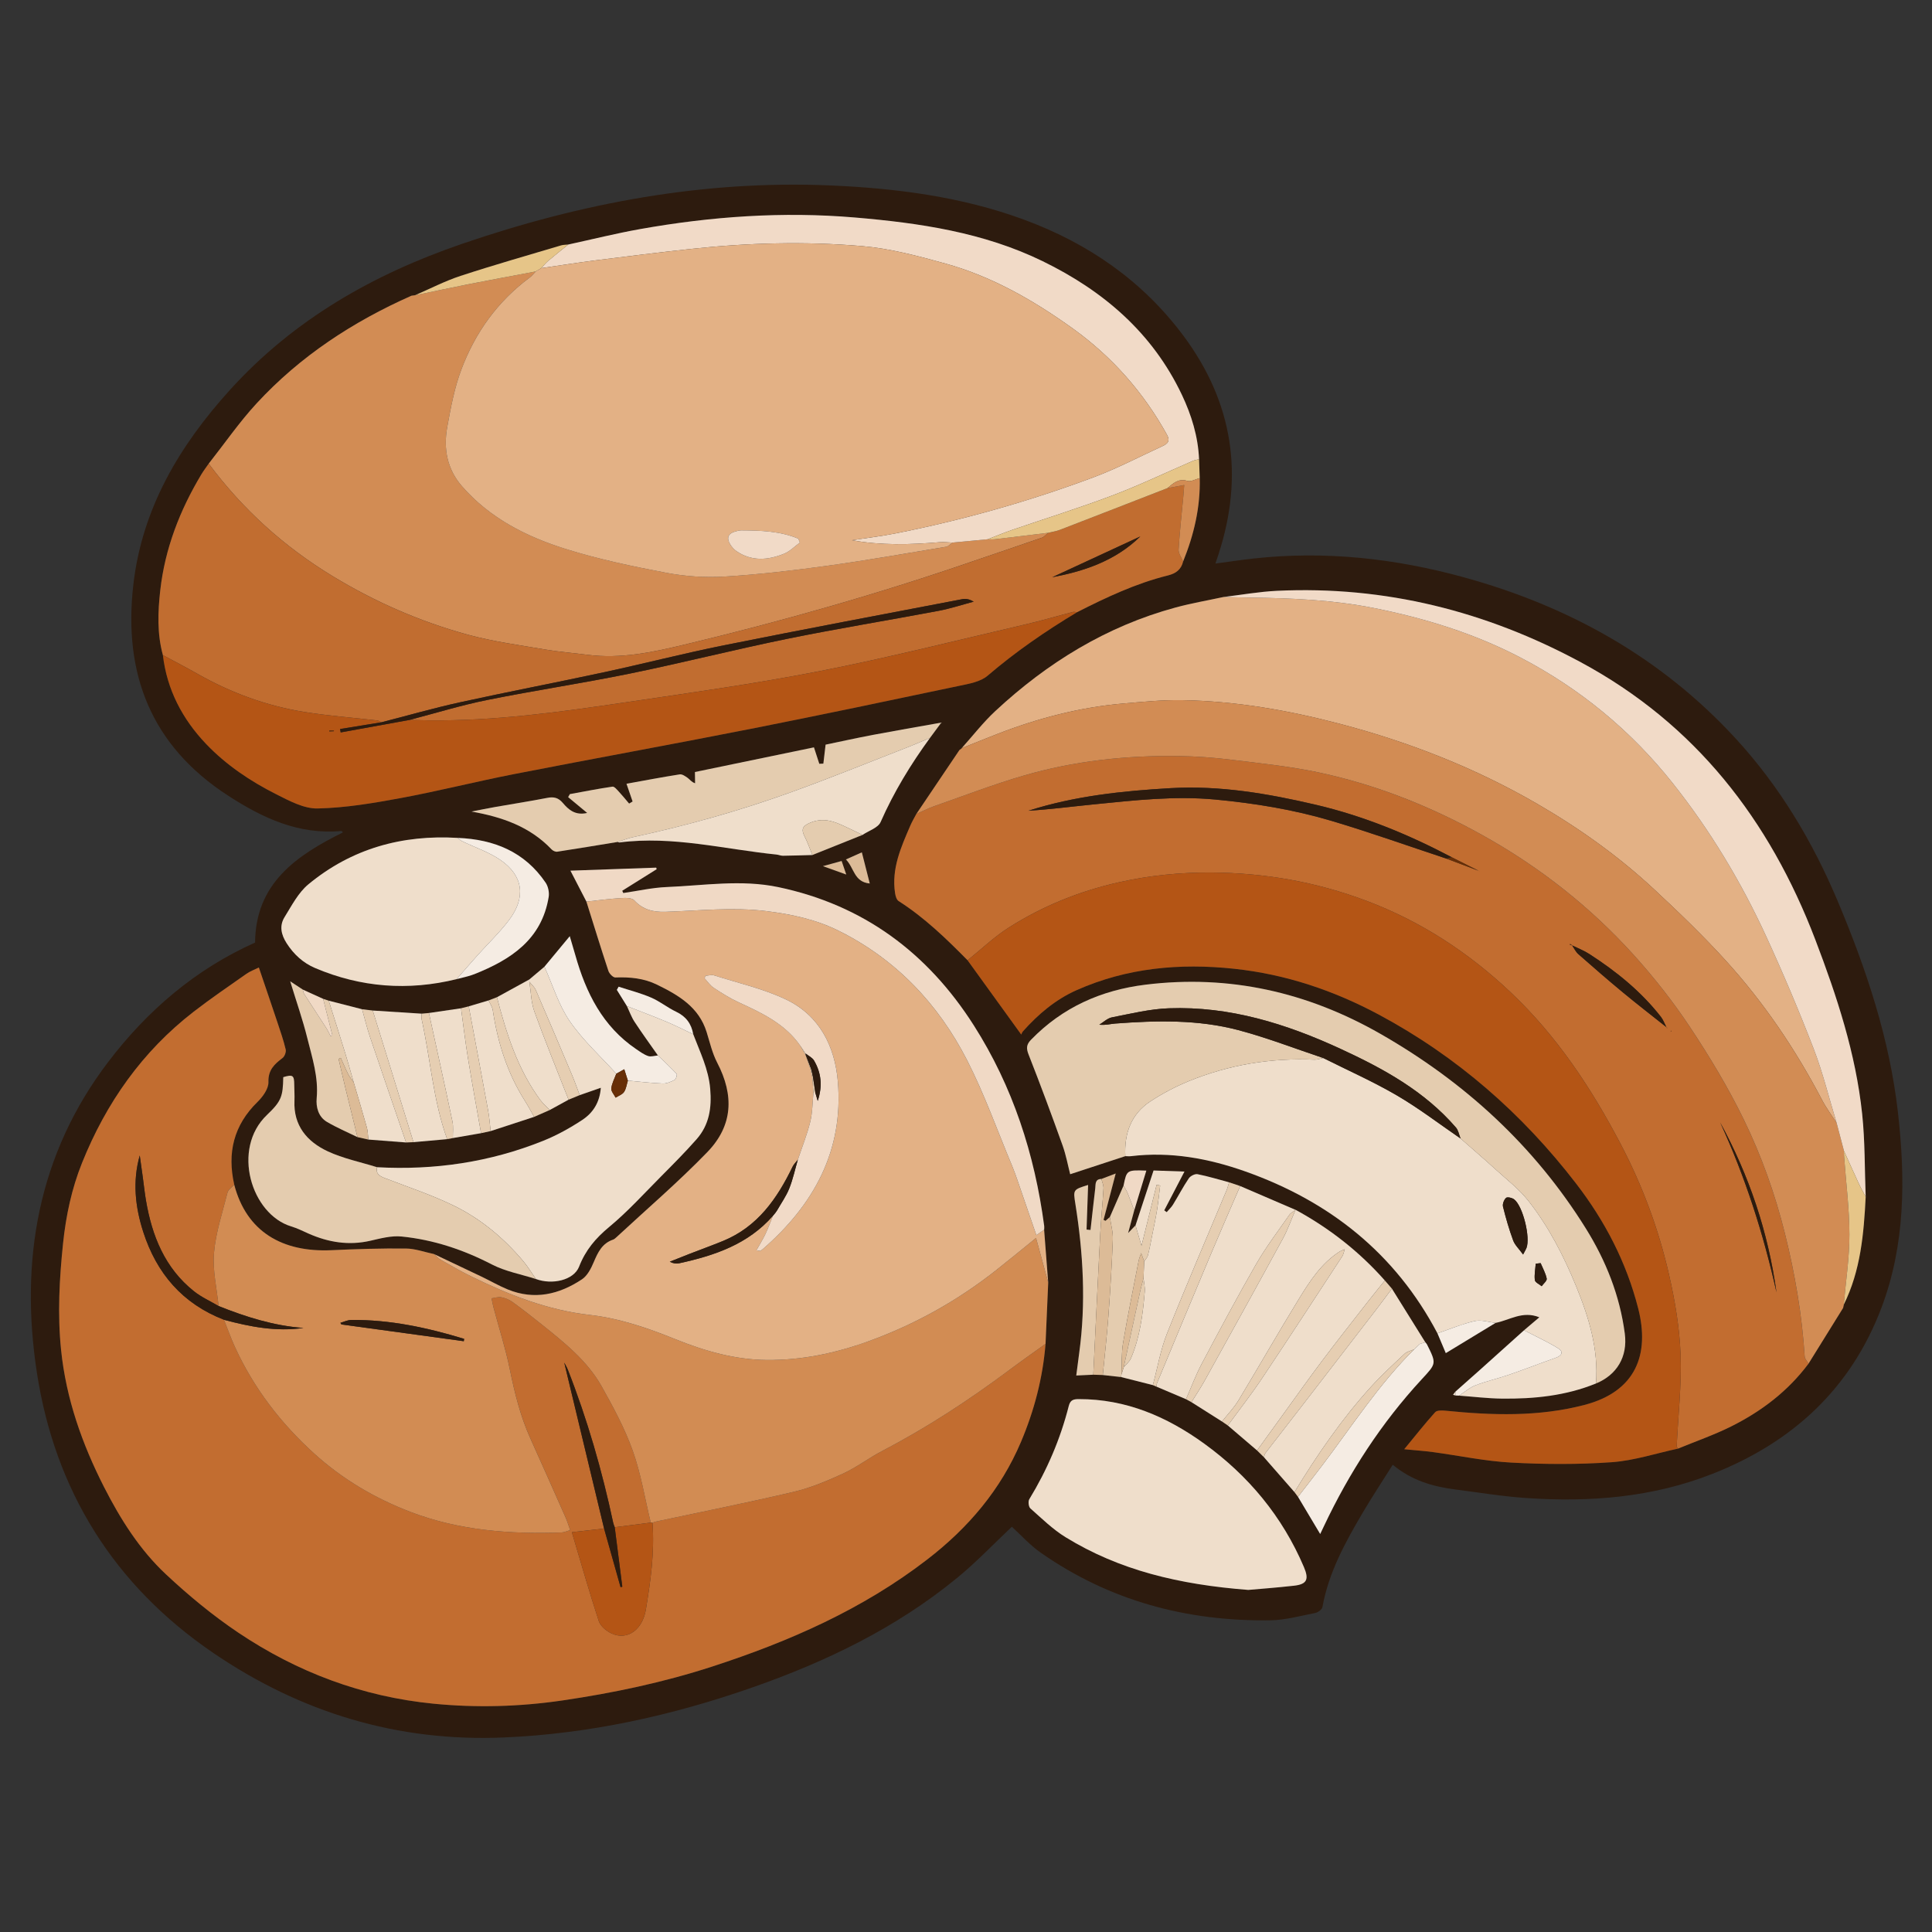 <svg id="Layer_1" enable-background="new 0 0 512 512" height="512" viewBox="0 0 512 512" width="512" xmlns="http://www.w3.org/2000/svg"><rect x="0" y="0" width="512" height="512" fill="#333333" stroke="none"/><g><path d="m67.596 249.792c.142-15.742 10.966-23.066 23.282-29.196-.208-.2-.317-.388-.408-.379-11.293 1.042-20.792-3.388-29.982-9.339-20.496-13.273-27.852-32.364-25.152-55.915 2.32-20.238 12.204-36.83 25.608-51.632 16.89-18.651 37.992-30.65 61.511-38.711 31.624-10.839 64.06-16.92 97.621-15.475 17.435.75 34.7 2.967 51.202 9.03 17.021 6.254 31.488 16.205 42.39 30.869 13.109 17.633 16.056 36.983 9.247 57.846-.228.7-.463 1.397-.816 2.46 3.544-.472 6.839-.976 10.149-1.341 18.866-2.08 37.392-.042 55.608 4.958 27.96 7.674 52.457 21.322 72.198 42.837 11.603 12.647 20.298 27.191 26.944 42.972 7.577 17.992 13.739 36.426 15.964 55.92 2 17.516 1.989 35.046-4.327 51.792-8.088 21.445-23.526 35.714-44.771 44.079-15.963 6.285-32.502 7.572-49.355 6.429-6.325-.429-12.609-1.471-18.906-2.282-5.886-.758-11.469-2.361-16.507-6.542-2.72 4.325-5.427 8.415-7.916 12.633-4.655 7.889-9.064 15.896-10.721 25.092-.114.631-1.175 1.412-1.907 1.556-3.954.776-7.935 1.888-11.92 1.945-22.102.315-42.597-5.165-60.849-17.94-2.865-2.005-5.252-4.692-7.627-6.852-4.783 4.501-9.378 9.35-14.504 13.553-16.139 13.232-34.624 22.157-54.226 29.021-21.381 7.487-43.311 12.311-65.942 13.27-28.113 1.192-53.76-6.585-77.002-22.434-26.356-17.973-41.913-43.088-46.703-74.23-4.556-29.617.235-57.834 18.885-82.344 10.36-13.616 23.125-24.578 38.933-31.647zm421.049 95.919-.026.035c4.471-9.015 5.311-18.767 5.809-28.589-.284-7.321-.164-14.685-.933-21.955-1.696-16.014-6.702-31.207-12.416-46.176-12.124-31.757-31.778-57.15-62.127-73.513-25.149-13.56-51.911-20.298-80.546-18.94-4.73.224-9.43 1.073-14.144 1.634-4.256.921-8.562 1.656-12.758 2.796-18.291 4.971-33.953 14.62-47.729 27.431-3.23 3.003-5.959 6.544-8.919 9.838l.071-.005c-.222.165-.443.331-.665.496-3.808 5.648-7.616 11.296-11.424 16.944-.528 1.012-1.122 1.995-1.572 3.041-2.469 5.733-5.064 11.453-4.058 17.961.114.736.392 1.729.931 2.074 6.841 4.371 12.623 9.956 18.276 15.698 4.655 6.442 9.31 12.885 14.222 19.682.075-.143.203-.564.468-.862 4.039-4.542 8.652-8.435 14.21-10.903 13.347-5.925 27.348-7.203 41.776-5.662 13.637 1.456 26.353 5.739 38.339 12.159 20.706 11.092 38.028 26.254 52.319 44.844 7.598 9.883 13.257 20.771 16.377 32.955 3.149 12.296-.633 22.093-14.261 25.634-12.226 3.178-24.442 2.756-36.773 1.522-.92-.092-2.276-.144-2.756.391-2.769 3.078-5.335 6.339-8.204 9.821 2.932.287 5.295.445 7.637.761 6.918.933 13.802 2.409 20.746 2.78 8.858.474 17.796.526 26.637-.104 5.903-.421 11.699-2.347 17.543-3.6 4.708-1.942 9.55-3.617 14.095-5.886 8.023-4.006 15.061-9.36 20.486-16.632 3.055-4.92 6.109-9.84 9.164-14.759.068-.303.137-.607.205-.911zm-378.661-267.47c-.309.041-.619.081-.928.122-15.51 6.877-29.497 16.021-41.039 28.526-4.603 4.987-8.491 10.633-12.705 15.979-.652.946-1.357 1.861-1.947 2.844-5.706 9.503-9.649 19.666-10.894 30.719-.645 5.722-.857 11.506.696 17.176 1.073 9.184 5.196 16.991 11.451 23.55 5.306 5.563 11.72 9.871 18.579 13.326 3.458 1.742 7.335 3.847 10.98 3.769 7.33-.157 14.687-1.396 21.93-2.739 10.094-1.871 20.065-4.403 30.142-6.373 20.875-4.08 41.808-7.867 62.676-11.982 18.456-3.64 36.864-7.523 55.271-11.404 2.604-.549 5.63-1.057 7.523-2.679 7.406-6.345 15.372-11.826 23.703-16.828 7.747-3.939 15.597-7.645 24.078-9.744 2.132-.528 3.524-1.561 4.042-3.704 2.873-7.084 4.594-14.398 4.398-22.093-.059-1.67-.118-3.34-.176-5.01-.26-6.025-2.005-11.695-4.555-17.07-7.804-16.448-20.83-27.572-36.899-35.406-15.695-7.651-32.648-10.13-49.794-11.582-19.091-1.618-38.054-.28-56.878 3.074-6.388 1.138-12.697 2.717-19.042 4.094-.645.073-1.318.051-1.93.234-8.878 2.653-17.797 5.186-26.599 8.072-4.154 1.361-8.083 3.41-12.113 5.148zm275.711 290.564c-.21.274-.421.547-.631.821.209.062.418.124.627.186l.983.049c3.776.276 7.549.743 11.327.788 8.531.103 16.945-.744 24.951-4.012 5.516-2.254 8.441-7.069 7.637-13.216-1.314-10.047-4.988-19.289-10.318-27.85-13.683-21.978-32.242-38.923-54.593-51.672-19.222-10.964-39.927-15.678-62.099-12.949-11.771 1.449-22.016 6.012-30.355 14.606-1.211 1.248-1.294 2.242-.64 3.903 3.134 7.965 6.109 15.994 8.997 24.052.937 2.614 1.435 5.385 2.027 7.672 4.95-1.623 9.78-3.206 14.609-4.789.493.005.992.066 1.477.007 10.461-1.265 20.54.578 30.335 4.046 22.324 7.906 39.747 21.71 50.91 42.902.784 1.861 1.569 3.721 2.211 5.244 4.462-2.708 8.838-5.364 13.214-8.02 3.661-.692 7.105-3.284 11.577-1.475-1.612 1.367-2.833 2.402-4.054 3.438-3.975 3.572-7.946 7.148-11.927 10.714-2.079 1.862-4.176 3.705-6.264 5.556zm-95.962-4.493c.84.028 1.681.056 2.521.084 1.613.178 3.226.357 4.839.535 2.808.712 5.616 1.424 8.424 2.136.328.141.656.283.984.424 2.6 1.103 5.2 2.205 7.8 3.308.482.264.964.528 1.447.793 2.697 1.706 5.395 3.413 8.093 5.119.516.353 1.032.706 1.548 1.058 2.581 2.205 5.162 4.41 7.743 6.615.607.597 1.214 1.193 1.82 1.79 2.697 3.083 5.394 6.167 8.091 9.25.314.418.627.836.941 1.254 1.918 3.214 3.836 6.428 5.88 9.851.439-.921.72-1.509.999-2.099 6.736-14.243 15.213-27.334 25.924-38.921 3.858-4.173 3.933-4.106 1.383-9.213-.107-.213-.296-.386-.448-.577-2.952-4.737-5.903-9.475-8.855-14.213-.624-.72-1.247-1.44-1.871-2.161-6.771-7.66-14.699-13.86-23.672-18.738l-.002.018c-4.887-2.103-9.775-4.206-14.662-6.309-.98-.331-1.96-.662-2.94-.993-2.781-.743-5.542-1.593-8.36-2.152-.692-.137-1.887.468-2.311 1.096-1.52 2.248-2.777 4.67-4.201 6.985-.447.727-1.106 1.325-1.667 1.981-.215-.16-.43-.319-.645-.478 1.746-3.35 3.491-6.701 5.355-10.279-2.87-.1-5.549-.194-8.187-.286-1.599 4.869-3.189 9.707-4.779 14.546-.489.507-.979 1.013-1.955 2.024.669-2.489 1.138-4.231 1.606-5.973 1.061-3.486 2.122-6.971 3.214-10.56-5.192-.174-5.192-.174-6.04 3.978-1.209 2.776-2.417 5.552-3.626 8.328-.39.334-.78.669-1.169 1.003-.167-.087-.333-.174-.5-.261 1.04-3.973 2.08-7.947 3.216-12.286-1.522.582-2.655 1.016-3.788 1.449-1.767.031-1.508 1.425-1.637 2.502-.439 3.667-.838 7.34-1.252 11.01-.349-.033-.699-.067-1.048-.1.138-3.936.275-7.873.413-11.824-3.972 1.233-3.981 1.234-3.384 4.977 2.098 13.158 2.841 26.349 1.014 39.608-.264 1.913-.501 3.829-.772 5.913 1.737-.081 3.125-.146 4.513-.211zm-167.558-97.104c-2.835.417-5.67.834-8.505 1.25-.639.059-1.278.117-1.918.175-4.324-.276-8.648-.552-12.972-.828-.94-.115-1.88-.231-2.82-.346-2.949-.756-5.897-1.512-8.846-2.268-.493-.162-.986-.324-1.479-.487-1.798-.819-3.596-1.638-5.394-2.457-.956-.627-1.912-1.254-3.334-2.187 1.665 5.451 3.326 10.178 4.527 15.019 1.295 5.22 3.001 10.38 2.491 15.952-.215 2.35.433 4.935 2.728 6.288 2.587 1.526 5.379 2.702 8.082 4.03.958.215 1.917.43 2.875.645 3.334.257 6.668.513 10.002.77.654-.026 1.309-.053 1.963-.079 2.975-.266 5.95-.532 8.925-.798.505-.097 1.009-.194 1.514-.29 2.49-.431 4.98-.862 7.47-1.293.845-.185 1.69-.369 2.535-.554 3.843-1.256 7.686-2.512 11.53-3.768l4.138-1.818c1.664-.912 3.327-1.824 4.991-2.736.983-.404 1.966-.807 2.949-1.21 1.743-.608 3.487-1.215 5.593-1.949-.287 3.959-2.136 6.688-4.888 8.507-3.272 2.163-6.778 4.103-10.415 5.562-14.11 5.663-28.826 7.824-43.993 6.984-4.383-1.37-8.975-2.292-13.097-4.22-5.45-2.549-9.091-6.806-8.793-13.402.063-1.397-.053-2.801-.058-4.202-.009-2.549-.364-2.806-2.907-2.044-.113 5.06-.419 6.299-4.309 9.999-9.486 9.022-4.174 26.368 6.427 29.562 1.569.473 3.057 1.226 4.564 1.892 5.27 2.332 10.668 3.217 16.394 1.904 2.713-.622 5.577-1.394 8.275-1.123 8.436.845 16.354 3.485 23.938 7.407 3.587 1.855 7.747 2.602 11.647 3.851 4.264 1.603 10.037.362 11.457-3.276 1.716-4.395 4.374-7.531 7.958-10.501 4.927-4.081 9.264-8.882 13.79-13.436 3.19-3.21 6.389-6.424 9.378-9.818 3.355-3.809 4.053-8.279 3.62-13.363-.448-5.259-2.703-9.74-4.495-14.462-.483-2.773-1.916-4.729-4.538-5.972-2.288-1.084-4.31-2.752-6.627-3.749-2.772-1.192-5.732-1.944-8.611-2.887-.158.28-.316.561-.474.841l2.671 4.3c.661 1.391 1.175 2.878 2.011 4.153 1.986 3.029 4.125 5.958 6.201 8.928-.871.073-1.834.417-2.591.157-1.137-.39-2.161-1.154-3.177-1.842-8.877-6.013-13.303-14.916-16.108-24.868-.472-1.676-.98-3.343-1.484-5.054-2.343 2.825-4.526 5.457-6.709 8.089-1.339 1.129-2.678 2.258-4.016 3.387-2.858 1.569-5.717 3.137-8.575 4.705-.735.28-1.47.56-2.204.84-1.754.524-3.509 1.048-5.263 1.573-.684.172-1.367.343-2.05.514zm93.113-40.619c4.426-1.775 8.852-3.549 13.278-5.324 1.648-1.117 4.124-1.869 4.804-3.412 3.508-7.966 7.984-15.307 13.091-22.306.941-1.272 1.881-2.544 2.821-3.817.098-.083.196-.166.294-.249-.153.025-.305.051-.458.076-5.91 1.057-11.829 2.069-17.728 3.185-4.339.821-8.652 1.779-12.599 2.597-.228 1.94-.409 3.485-.591 5.029-.359.013-.718.026-1.077.04-.462-1.418-.924-2.836-1.417-4.352-10.519 2.18-21.051 4.362-31.54 6.535.015 1.026.028 2.006.042 2.986-1.021-.363-1.388-1.01-1.937-1.405-.632-.455-1.482-1.059-2.137-.956-4.709.736-9.392 1.634-14.105 2.485.565 1.642 1.092 3.173 1.618 4.704-.309.183-.617.366-.926.549-.899-1.054-1.767-2.138-2.711-3.15-.5-.535-1.201-1.41-1.696-1.338-3.781.55-7.534 1.296-11.295 1.981-.151.266-.303.531-.454.796 1.681 1.398 3.362 2.796 5.044 4.194-3.162.725-4.934-.857-6.458-2.655-1.168-1.378-2.376-1.679-4.098-1.343-4.606.898-9.246 1.613-13.868 2.428-2.082.367-4.152.8-6.228 1.203 8.117 1.436 15.468 3.978 21.228 10.034.343.36 1.022.675 1.483.605 5.354-.818 10.696-1.714 16.041-2.589.158.048.323.154.472.135 14.093-1.811 27.767 1.803 41.611 3.211.571.058 1.132.322 1.696.315 2.601-.031 5.201-.124 7.802-.194zm-94.292 32.899c1.581-.437 3.22-.73 4.734-1.334 9.642-3.846 17.837-9.164 19.678-20.469.195-1.196-.137-2.771-.815-3.771-5.554-8.195-13.69-11.479-23.269-11.86-14.756-.899-28.161 2.835-39.603 12.303-2.675 2.213-4.418 5.641-6.308 8.685-1.416 2.282-.932 4.615.549 6.928 1.9 2.965 4.382 5.224 7.534 6.564 12.148 5.162 24.674 6.098 37.499 2.954zm34.411-20.556c1.925 6.128 3.809 12.27 5.828 18.367.243.733 1.235 1.764 1.845 1.74 3.844-.147 7.543.195 11.055 1.914 5.713 2.796 11.069 5.924 13.129 12.553.849 2.734 1.498 5.6 2.804 8.111 4.52 8.689 4.178 16.682-2.634 23.72-7.664 7.918-16.071 15.118-24.16 22.624-.239.222-.513.454-.813.556-2.881.984-4.014 3.357-5.106 5.944-.709 1.678-1.68 3.605-3.109 4.557-6.053 4.033-12.635 5.58-19.681 2.7-2.354-.962-4.571-2.255-6.87-3.357-4.217-2.022-8.448-4.015-12.674-6.021-2.485-.517-4.966-1.445-7.456-1.471-6.576-.069-13.162.141-19.734.444-13.01.6-22.513-4.892-25.758-17.368-1.91-8.433-.146-15.762 6.186-21.941 1.396-1.362 2.929-3.499 2.876-5.232-.101-3.239 1.587-4.75 3.742-6.391.556-.424.992-1.591.833-2.263-.566-2.398-1.379-4.74-2.16-7.083-1.603-4.806-3.245-9.599-4.952-14.633-1.239.615-2.338 1-3.255 1.644-4.709 3.311-9.478 6.55-14.028 10.071-13.633 10.549-23.194 24.174-29.581 40.073-2.742 6.827-4.262 13.987-5.025 21.311-.982 9.422-1.495 18.858-.519 28.303 1.33 12.867 5.555 24.85 11.399 36.313 4.331 8.494 9.414 16.564 16.371 23.078 5.987 5.605 12.389 10.904 19.19 15.472 15.614 10.488 32.873 16.971 51.674 18.827 11.429 1.128 22.88.811 34.256-.86 13.453-1.976 26.721-4.774 39.679-8.985 20.419-6.636 39.844-15.165 57.004-28.399 10.872-8.385 19.445-18.475 24.81-31.143 3.517-8.303 5.779-16.958 6.505-25.979.235-5.413.471-10.827.707-16.24-.36-4.661-.72-9.322-1.08-13.983.008-.329.059-.663.017-.986-2.528-19.026-8.308-36.936-18.663-53.191-12.253-19.234-29.24-31.883-51.789-36.628-9.855-2.074-19.716-.425-29.564-.025-3.859.157-7.689 1.036-11.532 1.587-.094-.2-.189-.401-.283-.601 3.04-1.903 6.08-3.807 9.12-5.71-.037-.139-.073-.277-.11-.415-7.495.264-14.99.528-22.734.801 1.602 3.098 2.921 5.647 4.239 8.196zm175.402 182.414c2.778-.25 7.457-.592 12.116-1.115 3.445-.388 4.018-1.676 2.615-4.966-5.714-13.402-14.691-24.199-26.421-32.691-9.886-7.157-20.742-11.822-33.23-11.794-1.382.003-2.249.209-2.652 1.802-2.223 8.771-5.752 16.998-10.464 24.733-.347.57-.188 2.007.282 2.424 3.013 2.666 5.938 5.552 9.337 7.64 14.229 8.741 29.994 12.545 48.417 13.968zm-100.313-187.208c-.715-2.812-1.377-5.418-2.099-8.258-1.49.666-2.705 1.21-4.218 1.886 2.199 2.214 2.11 5.966 6.317 6.372zm-6.232-2.379c-.538-1.571-.867-2.531-1.229-3.587-1.627.449-3.022.834-4.95 1.366 2.17.78 3.875 1.393 6.178 2.221z" fill="#2d1b0e"/><path d="m277.08 356.126c-.726 9.021-2.988 17.675-6.505 25.979-5.365 12.668-13.938 22.759-24.81 31.143-17.16 13.234-36.585 21.762-57.004 28.399-12.958 4.212-26.227 7.01-39.679 8.985-11.376 1.671-22.827 1.988-34.256.86-18.801-1.856-36.061-8.339-51.674-18.827-6.801-4.568-13.204-9.867-19.19-15.472-6.957-6.513-12.04-14.584-16.371-23.078-5.844-11.463-10.069-23.446-11.399-36.313-.976-9.446-.463-18.881.519-28.303.763-7.324 2.283-14.483 5.025-21.311 6.386-15.899 15.948-29.524 29.581-40.073 4.55-3.521 9.319-6.76 14.028-10.071.917-.645 2.017-1.029 3.255-1.644 1.706 5.034 3.349 9.827 4.952 14.633.781 2.343 1.593 4.686 2.16 7.083.159.672-.277 1.839-.833 2.263-2.156 1.641-3.843 3.153-3.742 6.391.054 1.733-1.48 3.87-2.876 5.232-6.332 6.179-8.096 13.508-6.186 21.941-.613.698-1.577 1.306-1.781 2.107-1.345 5.296-3.115 10.582-3.581 15.973-.4 4.627.752 9.388 1.218 14.09-2.189-1.293-4.566-2.352-6.534-3.921-7.715-6.153-11.116-14.672-12.717-24.091-.344-2.024-.554-4.071-.834-6.106-.266-1.931-.541-3.86-.812-5.789-1.937 6.883-1.202 13.618.909 20.204 3.537 11.039 10.432 19.095 21.421 23.344.973 2.436 1.841 4.921 2.938 7.3 4.992 10.831 12.08 20.087 20.91 28.101 7.548 6.851 16.179 11.925 25.594 15.525 12.835 4.909 26.322 5.915 39.948 5.448.743-.025 1.474-.38 2.36-.622-.471-1.312-.769-2.336-1.197-3.303-3.097-6.995-6.198-13.989-9.342-20.963-2.649-5.878-4.18-12.054-5.462-18.356-1.125-5.531-2.869-10.936-4.324-16.4-.212-.795-.344-1.611-.513-2.418.867-.109 1.775-.431 2.591-.274 1.025.197 2.092.623 2.935 1.234 2.652 1.922 5.24 3.938 7.795 5.989 5.97 4.796 12.037 9.59 15.846 16.383 3.089 5.508 6.135 11.147 8.246 17.068 2.188 6.135 3.227 12.679 4.769 19.044-3.182.408-6.363.816-9.545 1.224-.135-.381-.314-.753-.398-1.145-2.958-13.869-6.869-27.455-12.051-40.664-.262-.667-.657-1.281-.927-1.801 3.515 14.641 7.035 29.299 10.555 43.957-2.804.318-5.609.636-8.544.969 2.392 8.019 4.605 15.83 7.133 23.538.443 1.349 2.023 2.676 3.401 3.301 4.266 1.935 8.205-1.058 9.084-6.348 1.265-7.614 2.332-15.224 1.748-22.97.226-.1.443-.243.68-.294 12.267-2.62 24.576-5.058 36.783-7.935 4.505-1.062 8.879-2.909 13.103-4.854 3.562-1.64 6.736-4.099 10.226-5.92 11.838-6.175 22.966-13.44 33.652-21.416 3.204-2.392 6.481-4.688 9.724-7.028z" fill="#c26d30"/><path d="m479.277 361.382c-5.426 7.271-12.464 12.624-20.487 16.631-4.545 2.27-9.387 3.944-14.095 5.886-.123-.209-.362-.423-.353-.625.382-8.099 1.323-16.217 1.027-24.29-.259-7.064-1.463-14.178-3.037-21.091-2.761-12.131-7.088-23.764-12.891-34.813-7.76-14.774-16.834-28.513-29.092-40.101-11.229-10.616-23.843-18.839-38.246-24.265-13.213-4.977-26.897-7.405-41.082-7.487-8.273-.048-16.362.77-24.384 2.558-10.445 2.329-20.282 6.29-29.298 12.023-3.902 2.482-7.3 5.757-10.927 8.671-5.653-5.742-11.435-11.327-18.276-15.698-.54-.345-.818-1.338-.931-2.074-1.006-6.508 1.589-12.228 4.058-17.961.45-1.045 1.044-2.029 1.573-3.041 1.567-.69 3.097-1.489 4.708-2.053 7.91-2.769 15.749-5.797 23.787-8.131 13.399-3.892 27.185-5.366 41.123-5.161 4.597.068 9.213.4 13.776.964 7.885.974 15.831 1.783 23.581 3.45 15.121 3.252 29.412 8.974 42.917 16.474 15.132 8.403 28.653 19.004 40.253 31.85 5.379 5.957 10.398 12.338 14.836 19.021 5.218 7.856 10.123 16.008 14.257 24.473 4.722 9.67 8.342 19.852 10.96 30.361 2.664 10.697 4.513 21.498 5.22 32.501.043.661.667 1.284 1.021 1.925zm-87.238-130.546.105.133-.12-.118c-2.439-1.227-4.879-2.454-7.318-3.682-11.475-6.044-23.372-10.942-36.054-13.911-12.64-2.959-25.413-5.138-38.377-4.394-12.734.731-25.475 2.068-37.734 5.988 5.82-.354 11.579-1.115 17.357-1.689 10.706-1.064 21.381-2.299 32.209-1.274 10.438.988 20.735 2.666 30.752 5.647 10.241 3.047 20.317 6.649 30.465 10.008 2.905 1.097 5.811 2.195 8.716 3.293zm24.577 19.696c-.161-.126-.323-.252-.484-.378-.045.058-.091.116-.136.174.205.07.41.14.615.209.55.782.973 1.708 1.67 2.322 3.894 3.428 7.809 6.835 11.805 10.143 3.79 3.138 7.689 6.145 11.54 9.21.029.067.046.145.091.197.026.03.1.018.152.025-.086-.07-.171-.139-.257-.209-.478-.923-.826-1.949-1.455-2.754-5.271-6.747-11.834-12.047-18.979-16.658-1.42-.917-3.037-1.529-4.562-2.282zm39.234 46.903c6.678 14.476 11.482 29.544 14.939 45.058-2.205-15.939-7.229-30.954-14.939-45.058zm-13.014-24.326-.108.185.167.034z" fill="#c26d30"/><path d="m172.454 403.511c-1.542-6.365-2.582-12.909-4.769-19.044-2.111-5.921-5.157-11.56-8.246-17.068-3.809-6.792-9.876-11.587-15.846-16.383-2.554-2.052-5.142-4.067-7.795-5.989-.843-.611-1.91-1.038-2.935-1.234-.816-.157-1.724.165-2.591.274.169.806.301 1.623.513 2.418 1.456 5.464 3.199 10.869 4.324 16.4 1.282 6.302 2.812 12.478 5.462 18.356 3.144 6.974 6.245 13.968 9.342 20.963.428.967.726 1.99 1.197 3.303-.885.242-1.617.596-2.36.622-13.626.467-27.113-.539-39.948-5.448-9.415-3.6-18.046-8.675-25.594-15.525-8.83-8.014-15.918-17.27-20.91-28.101-1.097-2.379-1.965-4.864-2.937-7.298 6.902 1.856 13.857 3.197 21.058 2.164-7.855-.567-15.243-2.913-22.491-5.806-.466-4.702-1.617-9.463-1.218-14.09.466-5.39 2.236-10.677 3.581-15.973.203-.801 1.168-1.409 1.781-2.107 3.245 12.476 12.748 17.968 25.758 17.368 6.572-.303 13.158-.513 19.734-.444 2.49.026 4.971.954 7.457 1.471.594.513 1.125 1.139 1.794 1.521 2.642 1.504 5.278 3.033 8.005 4.37 9.988 4.898 20.244 8.958 31.436 10.228 7.888.895 15.357 3.453 22.668 6.415 7.833 3.174 15.895 5.473 24.353 5.537 9.172.07 18.061-1.778 26.735-4.91 12.346-4.458 23.629-10.734 33.916-18.841 3.535-2.785 7.005-5.652 10.635-8.587 1.087 3.979 2.156 7.896 3.225 11.813-.235 5.413-.471 10.827-.707 16.24-3.244 2.34-6.52 4.636-9.725 7.028-10.686 7.977-21.815 15.242-33.652 21.416-3.49 1.82-6.665 4.279-10.226 5.92-4.224 1.945-8.599 3.792-13.103 4.854-12.206 2.877-24.516 5.316-36.783 7.935-.237.051-.454.194-.68.293-.152-.021-.304-.041-.457-.061zm-82.248-52.953c.091.143.182.286.274.43 10.81 1.482 21.62 2.964 32.43 4.446.03-.208.06-.417.09-.625-9.761-2.969-19.668-5.118-29.959-5-.948.011-1.89.489-2.835.75z" fill="#d28c53"/><path d="m277.787 339.886c-1.069-3.917-2.139-7.834-3.225-11.813-3.63 2.935-7.101 5.801-10.635 8.587-10.287 8.107-21.57 14.382-33.916 18.841-8.673 3.132-17.562 4.979-26.735 4.91-8.458-.064-16.519-2.362-24.353-5.537-7.311-2.962-14.78-5.519-22.668-6.415-11.191-1.27-21.448-5.33-31.436-10.228-2.727-1.337-5.363-2.866-8.005-4.37-.67-.381-1.2-1.007-1.794-1.521 4.225 2.005 8.457 3.998 12.674 6.021 2.299 1.102 4.516 2.395 6.87 3.357 7.046 2.88 13.629 1.333 19.681-2.7 1.429-.952 2.401-2.879 3.109-4.557 1.092-2.587 2.224-4.959 5.106-5.944.3-.103.574-.334.813-.556 8.089-7.506 16.496-14.706 24.16-22.624 6.812-7.038 7.154-15.031 2.634-23.72-1.306-2.511-1.955-5.376-2.804-8.111-2.059-6.629-7.416-9.757-13.129-12.553-3.511-1.719-7.211-2.061-11.055-1.914-.61.023-1.603-1.007-1.845-1.74-2.019-6.097-3.903-12.239-5.829-18.367 3.01-.322 6.015-.732 9.033-.922 1.227-.077 2.981-.132 3.638.586 2.309 2.527 5.115 3.147 8.269 3.045 8.922-.288 17.799-1.298 26.78-.183 6.693.831 13.165 2.236 19.139 5.209 15.173 7.553 26.377 19.358 34.01 34.279 4.628 9.047 8.042 18.716 11.981 28.113.571 1.363 1.054 2.765 1.537 4.163 1.605 4.638 3.191 9.283 4.846 14.103.759-.522 1.413-.972 2.066-1.421.36 4.661.72 9.322 1.08 13.983zm-62.517-54.32c.101 1.339.201 2.679.301 4.018-.261 2.583-.238 5.236-.853 7.732-.839 3.405-2.165 6.691-3.282 10.028-.469.609-1.062 1.158-1.389 1.836-4.105 8.491-9.3 15.954-18.455 19.694-2.892 1.181-5.832 2.244-8.745 3.373-1.789.694-3.569 1.413-5.353 2.12.931.487 1.743.579 2.498.414 9.373-2.041 18.269-5.044 24.854-12.594-.664 1.627-1.26 3.286-2.013 4.87-.674 1.419-1.521 2.756-2.379 4.285.684.1.86.179.987.132.225-.084.444-.22.627-.379 13.549-11.737 21.525-26.112 19.971-44.486-.793-9.373-4.886-17.512-13.719-21.728-6.01-2.869-12.681-4.362-19.079-6.399-.67-.213-1.495.056-2.248.102-.098.22-.196.44-.294.661.804.857 1.484 1.903 2.438 2.532 2.126 1.403 4.306 2.78 6.614 3.842 6.145 2.828 12.244 5.663 16.287 11.457.478.834.955 1.667 1.433 2.501.456 1.333.912 2.667 1.366 4.001.144.662.288 1.325.432 1.988z" fill="#e3b185"/><path d="m55.312 122.867c4.214-5.346 8.102-10.992 12.705-15.979 11.542-12.506 25.529-21.649 41.039-28.526.309-.041.619-.081.928-.122l-.031.018c4.803-.997 9.599-2.034 14.413-2.981 5.86-1.152 11.735-2.227 17.603-3.336-.513.531-.964 1.147-1.549 1.58-8.534 6.305-14.487 14.626-18.168 24.431-1.826 4.865-2.801 10.096-3.732 15.239-1.034 5.712-.048 11.129 3.927 15.682 7.35 8.419 16.986 13.312 27.335 16.563 8.728 2.741 17.756 4.639 26.758 6.351 5.05.961 10.349 1.32 15.478 1.008 9.066-.552 18.118-1.61 27.122-2.849 10.554-1.452 21.053-3.308 31.566-5.048.619-.102 1.151-.728 1.724-1.11 3.104-.293 6.208-.586 9.313-.879.649 0 1.305.065 1.944-.01 4.699-.549 9.395-1.127 14.092-1.695-.543.436-1.02 1.062-1.64 1.278-5.897 2.058-11.827 4.019-17.731 6.058-25.265 8.729-50.935 16.039-76.929 22.271-8.524 2.043-16.983 3.861-25.806 2.713-3.737-.486-7.506-.766-11.216-1.402-6.854-1.175-13.796-2.098-20.483-3.926-12.656-3.461-24.607-8.691-35.868-15.534-12.883-7.828-23.815-17.716-32.794-29.797z" fill="#d28c54"/><path d="m256.413 254.481c3.627-2.915 7.024-6.19 10.927-8.671 9.016-5.734 18.853-9.694 29.298-12.023 8.021-1.789 16.11-2.606 24.384-2.558 14.185.081 27.869 2.51 41.082 7.487 14.403 5.426 27.017 13.649 38.246 24.265 12.257 11.588 21.332 25.328 29.092 40.101 5.804 11.049 10.13 22.681 12.891 34.813 1.573 6.913 2.778 14.027 3.037 21.091.296 8.073-.645 16.19-1.027 24.29-.01.202.23.416.353.625-5.844 1.253-11.64 3.18-17.543 3.601-8.842.63-17.779.578-26.637.104-6.945-.372-13.829-1.847-20.746-2.78-2.342-.316-4.705-.474-7.637-.761 2.869-3.482 5.435-6.743 8.204-9.821.481-.534 1.836-.483 2.756-.391 12.331 1.234 24.547 1.656 36.773-1.522 13.627-3.542 17.409-13.338 14.261-25.634-3.12-12.184-8.779-23.072-16.377-32.955-14.292-18.59-31.613-33.752-52.319-44.844-11.985-6.421-24.702-10.703-38.339-12.159-14.428-1.541-28.43-.263-41.776 5.662-5.558 2.467-10.171 6.361-14.21 10.903-.265.298-.393.719-.468.862-4.911-6.797-9.566-13.239-14.222-19.682z" fill="#b45515"/><path d="m55.312 122.867c8.979 12.081 19.911 21.968 32.794 29.797 11.261 6.843 23.212 12.073 35.868 15.534 6.687 1.829 13.629 2.752 20.483 3.926 3.71.636 7.479.916 11.216 1.402 8.823 1.148 17.282-.669 25.806-2.713 25.994-6.231 51.663-13.542 76.929-22.271 5.903-2.039 11.834-4.001 17.731-6.058.62-.216 1.097-.842 1.64-1.279 1.034-.257 2.11-.406 3.097-.787 9.509-3.663 19.003-7.366 28.501-11.057 1.393-.259 2.787-.517 4.457-.828-.103 1.282-.169 2.242-.258 3.199-.43 4.633-.958 9.26-1.23 13.902-.06 1.028.775 2.108 1.197 3.163-.517 2.143-1.909 3.176-4.041 3.704-8.481 2.099-16.331 5.806-24.078 9.744-.369-.03-.764-.161-1.103-.073-4.132 1.074-8.229 2.294-12.386 3.258-18.215 4.224-36.357 8.834-54.697 12.423-17.261 3.378-34.716 5.798-52.126 8.37-17.088 2.524-34.211 4.878-51.554 4.676-1.673-.019-3.345-.077-5.018-.117 6.851-1.784 13.639-3.885 20.568-5.282 12.577-2.536 25.284-4.433 37.853-7.004 13.949-2.853 27.763-6.369 41.714-9.214 13.294-2.712 26.698-4.886 40.033-7.402 3.155-.595 6.229-1.614 9.34-2.438-1.078-.63-2.064-.845-2.975-.67-21.085 4.039-42.184 8.009-63.231 12.24-10.645 2.14-21.172 4.859-31.79 7.145-12.702 2.735-25.467 5.175-38.157 7.961-6.991 1.535-13.883 3.516-20.82 5.296-.358-.168-.704-.445-1.076-.488-6.419-.744-12.879-1.218-19.253-2.236-10.036-1.602-19.475-5.061-28.335-10.079-3.049-1.727-6.162-3.34-9.245-5.005-1.551-5.671-1.339-11.455-.694-17.177 1.245-11.053 5.188-21.216 10.894-30.719.59-.983 1.295-1.898 1.947-2.844zm246.882 19.296c-8.011 3.711-16.023 7.421-23.342 10.812 8.106-1.537 16.586-4.185 23.342-10.812z" fill="#c16d30"/><path d="m254.854 198.272c2.96-3.294 5.689-6.835 8.919-9.838 13.777-12.811 29.439-22.46 47.729-27.431 4.196-1.141 8.502-1.875 12.758-2.796 2.337.057 4.675.138 7.013.166 10.953.13 21.904.597 32.658 2.728 13.581 2.692 26.763 6.746 39.102 13.2 15.756 8.241 29.186 19.314 40.247 33.234 9.923 12.489 18.094 26.085 24.747 40.547 4.506 9.794 8.713 19.744 12.592 29.802 2.474 6.415 4.105 13.155 6.114 19.75-1.3-2.039-2.757-3.996-3.874-6.13-7.009-13.395-15.42-25.849-25.583-37.018-5.97-6.56-12.391-12.735-18.887-18.785-9.476-8.825-19.997-16.311-31.201-22.786-16.323-9.432-33.711-16.252-51.941-21.05-13.787-3.629-27.734-6.077-41.995-6.315-5.145-.086-10.312.435-15.452.875-11.534.987-22.629 3.874-33.402 8.049-3.193 1.237-6.363 2.531-9.544 3.799z" fill="#e3b185"/><path d="m254.854 198.272c3.181-1.268 6.351-2.562 9.544-3.799 10.773-4.175 21.868-7.062 33.402-8.049 5.14-.44 10.307-.961 15.452-.875 14.26.238 28.208 2.686 41.995 6.315 18.23 4.798 35.618 11.618 51.941 21.05 11.204 6.474 21.724 13.961 31.201 22.786 6.496 6.05 12.918 12.224 18.887 18.785 10.163 11.169 18.573 23.624 25.583 37.018 1.117 2.135 2.574 4.091 3.875 6.13.646 2.456 1.291 4.912 1.936 7.369.01.484-.001.969.034 1.451.505 6.911 1.402 13.82 1.412 20.731.009 6.187-.959 12.375-1.496 18.562 0 0 .026-.035.026-.035-.068.304-.137.607-.205.911-3.054 4.92-6.109 9.84-9.163 14.76-.353-.64-.978-1.264-1.02-1.925-.706-11.003-2.555-21.804-5.22-32.501-2.618-10.509-6.238-20.69-10.96-30.361-4.134-8.466-9.039-16.617-14.257-24.473-4.438-6.683-9.457-13.064-14.836-19.021-11.6-12.846-25.12-23.447-40.253-31.85-13.505-7.5-27.796-13.222-42.917-16.474-7.751-1.667-15.696-2.476-23.581-3.45-4.564-.564-9.179-.896-13.776-.964-13.938-.205-27.724 1.269-41.123 5.161-8.039 2.335-15.877 5.363-23.787 8.131-1.611.564-3.141 1.362-4.708 2.053 3.808-5.648 7.616-11.296 11.424-16.944.222-.165.443-.331.664-.496z" fill="#d28c54"/><path d="m403.886 352.534c1.221-1.036 2.442-2.071 4.054-3.438-4.472-1.809-7.916.783-11.577 1.475-1.854-.195-3.819-.875-5.539-.482-3.367.77-6.598 2.138-9.885 3.258-11.163-21.191-28.586-34.996-50.91-42.902-9.795-3.469-19.874-5.312-30.335-4.046-.485.059-.985-.002-1.477-.007-.295-6.002 1.506-11.154 6.668-14.533 3.143-2.057 6.526-3.852 10-5.281 10.706-4.404 21.897-6.265 33.478-5.757.762.033 1.54-.284 2.31-.438 6.521 3.273 13.223 6.239 19.512 9.91 5.857 3.419 11.275 7.589 16.886 11.429 3.061 2.691 6.162 5.339 9.172 8.086 3.025 2.76 6.359 5.307 8.854 8.497 5.337 6.823 9.308 14.522 12.584 22.53 3.373 8.248 5.981 16.697 5.272 25.8-8.006 3.268-16.419 4.115-24.951 4.012-3.778-.045-7.551-.512-11.327-.788 1.438-.93 2.771-2.131 4.335-2.733 2.892-1.113 5.947-1.792 8.882-2.803 4.154-1.431 8.248-3.037 12.396-4.489 1.681-.588 2.098-1.633.619-2.537-2.895-1.77-6.001-3.196-9.019-4.765zm-.249-20.073c.524-1.008.74-1.347.885-1.713 1.098-2.765-.92-11.08-3.246-12.897-.54-.422-1.804-.711-2.15-.403-.551.49-.988 1.625-.815 2.324.749 3.027 1.617 6.038 2.696 8.962.452 1.225 1.535 2.216 2.631 3.727zm4.649 2.28c-.434.053-.869.105-1.303.158-.107 1.453-.412 2.932-.229 4.348.078.606 1.173 1.08 1.806 1.614.477-.676 1.444-1.449 1.334-2.01-.278-1.42-1.04-2.746-1.608-4.109z" fill="#efdecb"/><path d="m108.54 190.784c1.673.04 3.345.098 5.018.117 17.343.202 34.466-2.152 51.554-4.676 17.41-2.572 34.865-4.992 52.126-8.37 18.341-3.589 36.483-8.199 54.697-12.423 4.157-.964 8.254-2.184 12.386-3.258.338-.088.734.043 1.103.073-8.332 5.002-16.297 10.483-23.703 16.828-1.893 1.622-4.918 2.13-7.523 2.679-18.407 3.881-36.815 7.764-55.271 11.404-20.868 4.115-41.801 7.902-62.676 11.982-10.078 1.97-20.048 4.502-30.142 6.373-7.244 1.343-14.6 2.582-21.93 2.739-3.644.078-7.522-2.027-10.98-3.769-6.859-3.455-13.273-7.763-18.579-13.326-6.256-6.559-10.378-14.367-11.452-23.549 3.083 1.666 6.196 3.279 9.245 5.006 8.86 5.017 18.299 8.477 28.335 10.079 6.374 1.018 12.835 1.492 19.253 2.236.373.043.718.32 1.076.489-3.649.594-7.297 1.187-10.946 1.78.052.3.104.6.156.9 6.085-1.104 12.17-2.208 18.256-3.312zm-21.224 2.763c-.022.098-.044.195-.066.293.413-.021.827-.043 1.24-.064-.003-.063-.006-.126-.009-.189-.388-.014-.777-.027-1.165-.041z" fill="#b45515"/><path d="m422.951 366.636c.709-9.103-1.899-17.553-5.272-25.8-3.276-8.008-7.247-15.707-12.584-22.53-2.495-3.19-5.829-5.737-8.854-8.497-3.011-2.747-6.111-5.395-9.172-8.086-.398-.982-.572-2.157-1.228-2.916-8.342-9.656-19.215-15.613-30.59-20.858-14.453-6.664-29.408-11.323-45.503-10.743-5.051.182-10.077 1.437-15.075 2.404-1.196.232-2.236 1.275-3.347 1.944 1.675.186 2.929-.207 4.207-.303 10.973-.826 21.982-1.091 32.694 1.752 7.599 2.017 14.972 4.89 22.446 7.381-.77.154-1.548.471-2.31.438-11.581-.508-22.772 1.353-33.478 5.757-3.474 1.429-6.857 3.224-10 5.281-5.162 3.378-6.963 8.531-6.668 14.533-4.83 1.583-9.659 3.166-14.609 4.789-.592-2.286-1.09-5.057-2.027-7.672-2.887-8.058-5.863-16.088-8.997-24.052-.654-1.662-.571-2.655.64-3.903 8.339-8.594 18.584-13.157 30.355-14.606 22.173-2.729 42.878 1.986 62.099 12.949 22.351 12.748 40.91 29.694 54.593 51.672 5.33 8.561 9.004 17.803 10.318 27.85.804 6.147-2.12 10.962-7.636 13.216z" fill="#e4ccaf"/><path d="m183.718 274.091c1.792 4.723 4.047 9.203 4.495 14.462.433 5.084-.265 9.554-3.62 13.363-2.989 3.393-6.188 6.608-9.378 9.818-4.527 4.555-8.864 9.355-13.79 13.436-3.585 2.97-6.243 6.106-7.958 10.501-1.42 3.638-7.193 4.879-11.457 3.276-1.111-1.586-2.109-3.267-3.353-4.74-5.141-6.086-11.201-11.178-18.328-14.661-5.865-2.866-12.121-4.938-18.232-7.289-1.435-.552-2.579-1.114-2.17-2.934 15.168.839 29.884-1.322 43.993-6.984 3.636-1.459 7.142-3.399 10.415-5.562 2.751-1.819 4.6-4.548 4.888-8.507-2.106.734-3.849 1.342-5.593 1.949-.659-1.733-1.265-3.489-1.986-5.196-3.188-7.557-6.388-15.109-9.648-22.635-.357-.825-1.127-1.47-1.705-2.199-.008-.204-.015-.408-.023-.612 1.339-1.129 2.678-2.258 4.016-3.387 2.178 4.847 3.738 10.118 6.696 14.43 3.481 5.075 8.175 9.318 12.342 13.922-.472 1.296-1.179 2.566-1.326 3.898-.085.766.737 1.633 1.151 2.455.763-.489 1.764-.817 2.23-1.507.572-.848.698-1.997 1.017-3.016 3.079.276 6.154.655 9.24.772 1.051.04 2.19-.459 3.16-.961.373-.193.716-1.384.513-1.602-1.574-1.696-3.285-3.265-4.954-4.873-2.077-2.97-4.215-5.899-6.201-8.928-.836-1.276-1.351-2.763-2.011-4.153 3.522 1.386 7.067 2.714 10.557 4.177 2.382.999 4.684 2.186 7.022 3.289z" fill="#efdecb"/><path d="m330.809 421.345c-18.422-1.423-34.187-5.227-48.417-13.968-3.399-2.088-6.324-4.974-9.337-7.64-.47-.416-.629-1.854-.282-2.424 4.712-7.735 8.241-15.962 10.464-24.733.404-1.592 1.27-1.799 2.652-1.802 12.489-.028 23.344 4.637 33.23 11.794 11.729 8.491 20.707 19.289 26.421 32.691 1.403 3.29.83 4.579-2.615 4.966-4.659.524-9.338.866-12.116 1.115z" fill="#efdecb"/><path d="m261.743 142.912c-3.104.293-6.208.586-9.313.878-1.151-.039-2.312-.193-3.452-.096-7.784.66-15.55.873-23.202-.532 3.796-.584 7.666-1.037 11.477-1.791 17.859-3.532 35.342-8.469 52.39-14.825 6.301-2.349 12.303-5.5 18.426-8.321 1.288-.593 2.135-1.309 1.185-3.025-6.242-11.271-14.594-20.715-25.016-28.192-10.338-7.416-21.361-13.751-33.717-17.17-7.242-2.004-14.637-3.987-22.08-4.621-15.077-1.285-30.221-.875-45.291.749-8.469.913-16.924 1.966-25.375 3.035-4.795.606-9.57 1.371-14.354 2.065.619-.653 1.183-1.371 1.866-1.948 1.742-1.472 3.536-2.881 5.309-4.315 6.345-1.377 12.654-2.956 19.042-4.094 18.823-3.353 37.787-4.692 56.878-3.074 17.146 1.453 34.1 3.931 49.794 11.582 16.07 7.834 29.095 18.959 36.899 35.406 2.55 5.375 4.295 11.045 4.555 17.07-.551.146-1.131.226-1.649.45-7.097 3.062-14.082 6.419-21.303 9.152-8.749 3.311-17.703 6.083-26.555 9.126-2.197.755-4.344 1.655-6.514 2.489z" fill="#f1dac7"/><path d="m488.669 305.001c-.645-2.456-1.29-4.913-1.936-7.369-2.01-6.594-3.641-13.334-6.115-19.749-3.879-10.058-8.086-20.007-12.592-29.802-6.653-14.462-14.824-28.058-24.747-40.547-11.06-13.92-24.491-24.993-40.247-33.234-12.338-6.454-25.52-10.508-39.102-13.2-10.754-2.132-21.706-2.598-32.658-2.728-2.338-.028-4.675-.109-7.013-.166 4.714-.56 9.414-1.41 14.144-1.634 28.635-1.358 55.397 5.38 80.546 18.94 30.349 16.364 50.003 41.756 62.127 73.513 5.715 14.969 10.721 30.162 12.416 46.176.77 7.27.65 14.633.933 21.954-.586-1.106-1.223-2.188-1.749-3.321-1.363-2.932-2.676-5.888-4.01-8.834z" fill="#f1dac7"/><path d="m120.996 259.487c-12.825 3.144-25.351 2.208-37.499-2.954-3.152-1.339-5.635-3.599-7.534-6.564-1.482-2.313-1.965-4.646-.549-6.928 1.889-3.044 3.633-6.472 6.308-8.685 11.442-9.468 24.847-13.202 39.603-12.303.344.282.649.644 1.038.832 3.445 1.669 7.191 2.894 10.298 5.045 5.996 4.15 6.769 9.829 2.319 15.786-2.493 3.337-5.564 6.241-8.353 9.36-1.896 2.12-3.755 4.273-5.631 6.411z" fill="#efdecb"/><path d="m343.326 320.604c8.972 4.881 16.9 11.081 23.671 18.741-1.571 1.959-3.164 3.9-4.707 5.881-3.974 5.101-7.981 10.177-11.869 15.342-3.495 4.644-6.85 9.393-10.262 14.098-2.346 3.236-4.685 6.477-7.027 9.716-2.581-2.205-5.162-4.41-7.743-6.615 3.044-4.175 6.234-8.253 9.102-12.546 7.166-10.724 14.189-21.544 21.25-32.337.266-.406.333-.942.625-1.81-.725.313-1.03.4-1.287.563-4.883 3.096-7.936 7.832-10.85 12.579-5.465 8.904-10.636 17.989-16.043 26.93-1.209 1.999-2.885 3.716-4.346 5.562-2.697-1.706-5.395-3.413-8.092-5.12 1.183-1.916 2.444-3.788 3.533-5.755 6.933-12.519 13.864-25.04 20.705-37.61 1.321-2.428 2.237-5.076 3.339-7.622z" fill="#efdecb"/><path d="m99.925 309.323c-.409 1.82.735 2.382 2.17 2.934 6.111 2.351 12.367 4.423 18.232 7.289 7.127 3.482 13.187 8.575 18.328 14.661 1.244 1.473 2.242 3.155 3.353 4.74-3.9-1.249-8.06-1.996-11.647-3.851-7.584-3.922-15.502-6.562-23.938-7.407-2.698-.27-5.562.501-8.275 1.123-5.726 1.313-11.124.428-16.394-1.904-1.506-.667-2.995-1.42-4.564-1.892-10.602-3.195-15.913-20.54-6.427-29.562 3.889-3.699 4.195-4.939 4.309-9.999 2.542-.761 2.898-.504 2.907 2.044.005 1.401.121 2.805.058 4.202-.298 6.596 3.342 10.852 8.793 13.402 4.122 1.928 8.714 2.85 13.097 4.22z" fill="#e4ccaf"/><path d="m163.708 223.121c-5.345.875-10.687 1.771-16.041 2.589-.461.07-1.14-.245-1.483-.605-5.76-6.056-13.11-8.598-21.228-10.034 2.076-.403 4.146-.836 6.228-1.203 4.622-.815 9.263-1.53 13.868-2.428 1.722-.336 2.93-.035 4.098 1.343 1.524 1.798 3.296 3.38 6.458 2.655-1.681-1.398-3.362-2.796-5.044-4.194.151-.266.303-.531.454-.796 3.761-.685 7.514-1.431 11.295-1.981.495-.072 1.196.802 1.696 1.338.945 1.012 1.812 2.096 2.711 3.15.309-.183.617-.366.926-.549-.527-1.531-1.053-3.062-1.618-4.704 4.713-.851 9.396-1.75 14.105-2.485.655-.102 1.505.501 2.137.956.549.395.916 1.043 1.937 1.405-.014-.98-.028-1.96-.042-2.986 10.489-2.173 21.02-4.356 31.54-6.535.493 1.516.955 2.934 1.417 4.352.359-.013.718-.026 1.077-.04.181-1.544.363-3.089.591-5.029 3.947-.819 8.26-1.776 12.599-2.597 5.899-1.116 11.818-2.128 17.728-3.185l.164.174c-.941 1.272-1.881 2.544-2.822 3.816-1.796.757-3.576 1.558-5.392 2.265-10.423 4.056-20.785 8.281-31.3 12.082-13.774 4.978-27.866 8.922-42.194 12.002-1.316.283-2.579.811-3.867 1.226z" fill="#e4ccaf"/><path d="m276.707 325.903c-.653.449-1.307.899-2.066 1.421-1.655-4.82-3.241-9.464-4.846-14.103-.484-1.398-.966-2.8-1.537-4.163-3.939-9.398-7.353-19.067-11.981-28.113-7.633-14.921-18.837-26.726-34.01-34.279-5.974-2.973-12.446-4.378-19.139-5.209-8.981-1.115-17.858-.105-26.78.183-3.154.102-5.96-.518-8.269-3.045-.656-.719-2.411-.664-3.638-.586-3.018.191-6.023.601-9.033.922-1.318-2.549-2.636-5.098-4.238-8.196 7.744-.273 15.239-.537 22.734-.801.037.139.073.277.11.415-3.04 1.903-6.08 3.807-9.12 5.71.094.201.189.401.283.601 3.843-.55 7.673-1.43 11.532-1.587 9.848-.4 19.709-2.049 29.564.025 22.549 4.745 39.535 17.394 51.789 36.628 10.355 16.255 16.136 34.165 18.663 53.191.043.322-.009.657-.017.986z" fill="#f0d9c5"/><path d="m163.708 223.121c1.288-.414 2.551-.943 3.867-1.226 14.328-3.08 28.42-7.024 42.194-12.002 10.515-3.801 20.878-8.026 31.3-12.082 1.816-.707 3.596-1.508 5.392-2.265-5.107 6.998-9.583 14.34-13.091 22.306-.68 1.543-3.156 2.295-4.804 3.412-.806-.396-1.601-.814-2.418-1.185-3.63-1.645-7.061-3.893-11.437-2.05-2.111.889-2.426 1.797-1.451 3.694.801 1.557 1.361 3.239 2.028 4.865-2.6.071-5.201.164-7.802.194-.564.007-1.125-.257-1.696-.315-13.844-1.408-27.518-5.022-41.611-3.211-.149.019-.314-.087-.472-.135z" fill="#efdecb"/><path d="m300.926 324.736c1.589-4.838 3.179-9.677 4.779-14.546 2.637.092 5.317.186 8.187.286-1.864 3.578-3.609 6.928-5.355 10.279.215.16.43.319.645.478.562-.657 1.22-1.254 1.667-1.981 1.424-2.315 2.682-4.738 4.201-6.985.425-.628 1.619-1.233 2.311-1.096 2.818.558 5.578 1.409 8.36 2.152-.216.697-.376 1.417-.656 2.087-5.279 12.644-10.719 25.224-15.781 37.955-1.739 4.375-2.539 9.123-3.768 13.701-2.808-.712-5.616-1.424-8.424-2.136.032-.216.064-.432.096-.648.2-.643.4-1.287.6-1.931.647-.783 1.519-1.469 1.905-2.364 2.429-5.636 3.161-11.652 3.679-17.692.101-1.173-.207-2.38-.327-3.572.058-1.482.116-2.964.174-4.445.337-.52.834-.998.981-1.567.446-1.734.767-3.501 1.118-5.259.448-2.241.934-4.477 1.298-6.732.35-2.171.566-4.363.84-6.546-.313-.062-.627-.124-.94-.186-1.307 5.264-2.613 10.527-4.008 16.145-.6-2.046-1.091-3.721-1.583-5.397z" fill="#efdecb"/><path d="m368.868 341.505c2.952 4.737 5.903 9.475 8.855 14.213-.476.143-.953.286-1.429.429-.184.174-.368.348-.553.522-.326.305-.652.61-.978.915-.857.386-1.893.582-2.541 1.191-3.054 2.868-6.146 5.716-8.958 8.814-7.749 8.534-14.226 18.013-20.22 27.834-2.697-3.083-5.394-6.167-8.091-9.251.142-.384.199-.831.437-1.141 3.649-4.742 7.329-9.459 10.986-14.195 6.163-7.981 12.32-15.968 18.469-23.961 1.364-1.773 2.684-3.58 4.024-5.371z" fill="#efdecb"/><path d="m328.661 314.315c4.887 2.103 9.775 4.206 14.662 6.31-.557.447-1.259.793-1.649 1.355-2.98 4.301-6.176 8.484-8.778 13.007-5.001 8.694-9.719 17.553-14.418 26.416-1.601 3.02-2.796 6.256-4.176 9.394-2.6-1.103-5.2-2.205-7.8-3.308.04-.325.008-.68.129-.972 4.746-11.4 9.482-22.803 14.272-34.184 2.537-6.027 5.169-12.014 7.758-18.018z" fill="#efdecb"/><path d="m374.763 357.585c.326-.305.652-.61.978-.916.184-.174.369-.348.553-.522.476-.143.953-.286 1.429-.429.151.191.341.363.448.577 2.55 5.107 2.475 5.04-1.383 9.213-10.711 11.587-19.188 24.678-25.924 38.921-.279.589-.56 1.178-.999 2.099-2.043-3.424-3.962-6.638-5.88-9.851 2.136-2.767 4.295-5.517 6.404-8.305 7.899-10.442 15.019-21.499 24.374-30.787z" fill="#f5ece3"/><path d="m174.352 279.705c1.669 1.608 3.379 3.178 4.954 4.873.202.218-.14 1.409-.513 1.602-.97.502-2.109 1-3.16.961-3.085-.117-6.16-.495-9.24-.772-.304-.958-.608-1.916-.955-3.007-.971.54-1.544.859-2.116 1.178-4.168-4.604-8.861-8.847-12.342-13.922-2.958-4.312-4.518-9.583-6.696-14.43 2.183-2.632 4.366-5.264 6.709-8.089.503 1.711 1.011 3.377 1.484 5.054 2.805 9.952 7.231 18.855 16.108 24.868 1.016.688 2.04 1.452 3.177 1.842.757.26 1.72-.084 2.591-.157z" fill="#f5ece3"/><path d="m98.78 267.805c4.324.276 8.648.552 12.972.829-.01.492-.119 1.007-.015 1.474 2.349 10.573 3.036 21.501 6.765 31.78-2.975.266-5.95.532-8.926.798-2.026-6.557-4.051-13.114-6.079-19.671-1.569-5.071-3.144-10.14-4.717-15.21z" fill="#efdecb"/><path d="m300.926 324.736c.492 1.676.983 3.352 1.583 5.397 1.394-5.617 2.701-10.881 4.008-16.145.313.062.627.124.94.186-.275 2.183-.49 4.375-.84 6.546-.364 2.255-.85 4.491-1.298 6.732-.351 1.758-.672 3.525-1.118 5.259-.146.569-.644 1.047-.981 1.567-.244-.664-.489-1.328-.811-2.204-.279.863-.548 1.471-.671 2.108-1.401 7.223-2.887 14.433-4.111 21.686-.464 2.751-.31 5.607-.438 8.415-.032.216-.064.432-.096.648-1.613-.178-3.226-.357-4.839-.535.501-5.196 1.097-10.386 1.481-15.591.499-6.774.917-13.557 1.178-20.343.076-1.963-.507-3.951-.788-5.928 1.209-2.776 2.417-5.552 3.626-8.327.372.678.81 1.329 1.102 2.04.615 1.497 1.153 3.026 1.723 4.541-.468 1.742-.937 3.483-1.606 5.973.976-1.011 1.466-1.517 1.955-2.024z" fill="#e4ccaf"/><path d="m107.613 302.765c-3.334-.257-6.668-.513-10.002-.771-.116-1.044-.094-2.126-.372-3.124-1.119-4.025-2.329-8.025-3.506-12.034-.729-2.524-1.421-5.059-2.195-7.57-1.449-4.699-2.946-9.384-4.424-14.075 2.949.756 5.897 1.512 8.846 2.268.686 2.429 1.271 4.893 2.076 7.281 3.154 9.354 6.379 18.685 9.577 28.024z" fill="#efdecb"/><path d="m87.114 265.191c1.477 4.691 2.974 9.375 4.424 14.075.774 2.51 1.466 5.046 2.196 7.569-.48-.693-1.046-1.341-1.423-2.086-.726-1.437-1.345-2.928-2.008-4.396-.192.087-.383.174-.575.261.591 2.534 1.163 5.073 1.777 7.602 1.063 4.381 2.152 8.756 3.23 13.134-2.703-1.328-5.495-2.505-8.082-4.03-2.295-1.353-2.943-3.938-2.728-6.288.51-5.572-1.196-10.732-2.491-15.952-1.201-4.841-2.863-9.568-4.527-15.019 1.422.933 2.378 1.56 3.334 2.188.114.384.148.817.355 1.14 1.936 3.016 3.914 6.004 5.85 9.02.446.694.778 1.462 1.162 2.196.16-.076.32-.153.48-.23-.817-3.224-1.635-6.447-2.452-9.67.493.162.986.325 1.479.487z" fill="#e4ccaf"/><path d="m120.996 259.487c1.876-2.138 3.735-4.291 5.631-6.411 2.789-3.118 5.861-6.022 8.353-9.36 4.45-5.957 3.676-11.636-2.319-15.786-3.107-2.151-6.854-3.375-10.298-5.045-.389-.189-.694-.551-1.038-.832 9.579.381 17.714 3.665 23.269 11.86.677 1 1.01 2.574.815 3.771-1.841 11.305-10.035 16.623-19.678 20.469-1.514.604-3.153.897-4.734 1.333z" fill="#f5ece3"/><path d="m140.267 259.575c.008.204.015.408.023.613.421 2.647.442 5.438 1.338 7.912 2.841 7.84 6.009 15.561 9.051 23.329-1.664.912-3.327 1.824-4.991 2.736-.841-.881-1.79-1.684-2.507-2.657-6.008-8.151-8.97-17.598-11.49-27.227z" fill="#efdecb"/><path d="m141.55 295.983c-3.843 1.256-7.686 2.512-11.529 3.767-.21-1.782-.324-3.582-.646-5.344-1.688-9.243-3.428-18.477-5.151-27.713 1.754-.524 3.509-1.048 5.263-1.572.379.858.97 1.684 1.105 2.579 1.292 8.586 3.858 16.704 8.542 24.084.864 1.362 1.613 2.797 2.416 4.198z" fill="#efdecb"/><path d="m113.67 268.457c2.835-.417 5.67-.833 8.505-1.25.612 4.444 1.135 8.903 1.857 13.33 1.077 6.601 2.296 13.179 3.454 19.767-2.49.431-4.98.862-7.47 1.293-.026-1.471.182-2.991-.116-4.404-2.017-9.591-4.141-19.16-6.23-28.735z" fill="#efdecb"/><path d="m289.733 364.311c-1.388.065-2.776.13-4.513.212.272-2.084.509-4.0.772-5.913 1.827-13.258 1.084-26.45-1.014-39.608-.597-3.742-.588-3.744 3.384-4.977-.138 3.951-.276 7.888-.413 11.824.349.033.699.067 1.048.1.414-3.67.812-7.343 1.252-11.01.129-1.076-.13-2.471 1.637-2.501.197.832.602 1.676.555 2.494-.227 4.003-.655 7.996-.864 12-.65 12.458-1.234 24.919-1.843 37.379z" fill="#e4ccaf"/><path d="m261.743 142.912c2.17-.833 4.317-1.733 6.514-2.489 8.852-3.043 17.805-5.815 26.555-9.126 7.221-2.733 14.206-6.09 21.303-9.152.518-.224 1.098-.303 1.649-.45.059 1.67.118 3.34.176 5.01-1.099.278-2.341 1.025-3.268.741-2.399-.734-3.761.669-5.296 1.915-9.498 3.691-18.992 7.393-28.501 11.057-.987.38-2.063.529-3.097.787-4.697.569-9.392 1.147-14.091 1.696-.64.075-1.296.01-1.944.01z" fill="#e6c588"/><path d="m368.868 341.505c-1.34 1.791-2.66 3.598-4.024 5.371-6.149 7.993-12.305 15.979-18.469 23.961-3.657 4.736-7.337 9.453-10.986 14.195-.238.309-.295.757-.437 1.141-.607-.596-1.214-1.193-1.82-1.79 2.342-3.239 4.68-6.481 7.027-9.716 3.412-4.706 6.768-9.454 10.262-14.098 3.888-5.166 7.895-10.242 11.869-15.342 1.543-1.981 3.137-3.922 4.707-5.881.624.72 1.247 1.44 1.871 2.161z" fill="#e6ceb2"/><path d="m314.301 370.797c1.381-3.137 2.575-6.373 4.176-9.394 4.7-8.863 9.417-17.722 14.418-26.416 2.602-4.523 5.798-8.707 8.778-13.007.389-.562 1.091-.908 1.649-1.355.001-.001.003-.02.003-.021-1.102 2.545-2.018 5.193-3.339 7.621-6.84 12.57-13.771 25.09-20.705 37.61-1.089 1.967-2.351 3.839-3.533 5.755-.483-.264-.965-.528-1.447-.792z" fill="#e6ceb2"/><path d="m403.886 352.534c3.018 1.569 6.124 2.995 9.019 4.765 1.479.904 1.062 1.949-.619 2.537-4.147 1.452-8.241 3.058-12.396 4.489-2.935 1.011-5.99 1.69-8.882 2.803-1.564.602-2.898 1.802-4.335 2.733-.328-.016-.655-.033-.983-.049.001-.336.003-.671.004-1.007 2.088-1.852 4.185-3.695 6.264-5.557 3.981-3.566 7.952-7.142 11.927-10.714z" fill="#f5ece3"/><path d="m328.661 314.315c-2.589 6.005-5.221 11.992-7.758 18.018-4.79 11.381-9.527 22.785-14.272 34.184-.121.291-.089.646-.129.972-.328-.141-.656-.283-.984-.424 1.229-4.578 2.028-9.326 3.768-13.701 5.061-12.731 10.502-25.311 15.781-37.955.28-.67.44-1.39.656-2.087.98.331 1.96.662 2.94.993z" fill="#e6ceb2"/><path d="m289.733 364.311c.609-12.46 1.193-24.921 1.843-37.379.209-4.004.637-7.996.864-12.0.046-.818-.358-1.662-.555-2.494 1.132-.433 2.265-.867 3.788-1.449-1.136 4.34-2.176 8.313-3.216 12.286.167.087.333.174.5.261.39-.334.78-.669 1.169-1.003.281 1.977.863 3.965.788 5.928-.261 6.786-.679 13.569-1.178 20.343-.384 5.205-.979 10.394-1.481 15.591-.84-.028-1.681-.056-2.521-.084z" fill="#dcbb97"/><path d="m323.841 376.709c1.461-1.847 3.137-3.563 4.346-5.562 5.407-8.941 10.578-18.025 16.043-26.93 2.914-4.748 5.967-9.483 10.85-12.579.257-.163.562-.25 1.287-.563-.292.868-.359 1.404-.625 1.81-7.061 10.794-14.084 21.613-21.25 32.337-2.868 4.293-6.059 8.37-9.102 12.546-.516-.353-1.032-.706-1.548-1.058z" fill="#e6ceb2"/><path d="m150.596 64.805c-1.773 1.434-3.568 2.844-5.309 4.315-.683.577-1.248 1.294-1.866 1.947-.484.291-.968.582-1.452.874-5.868 1.109-11.743 2.184-17.603 3.336-4.814.946-9.609 1.984-14.413 2.981 4.031-1.738 7.959-3.786 12.113-5.148 8.803-2.885 17.721-5.419 26.599-8.072.612-.183 1.285-.161 1.93-.234z" fill="#e6c588"/><path d="m488.669 305.001c1.333 2.946 2.647 5.901 4.01 8.834.526 1.133 1.163 2.216 1.749 3.321-.498 9.822-1.338 19.574-5.809 28.589.537-6.187 1.504-12.375 1.496-18.562-.01-6.911-.906-13.82-1.412-20.731-.035-.482-.024-.967-.034-1.451z" fill="#e6c588"/><g fill="#e6ceb2"><path d="m374.763 357.585c-9.355 9.289-16.475 20.346-24.374 30.787-2.109 2.788-4.268 5.537-6.404 8.305-.314-.418-.627-.836-.941-1.254 5.994-9.82 12.471-19.3 20.22-27.833 2.812-3.097 5.905-5.946 8.958-8.814.648-.609 1.684-.804 2.541-1.19z"/><path d="m150.68 291.429c-3.042-7.767-6.21-15.489-9.051-23.329-.897-2.474-.917-5.266-1.338-7.912.578.729 1.348 1.375 1.705 2.199 3.26 7.526 6.46 15.078 9.648 22.635.72 1.707 1.327 3.463 1.986 5.196-.983.404-1.966.807-2.949 1.21z"/><path d="m141.55 295.983c-.802-1.401-1.552-2.836-2.416-4.198-4.684-7.381-7.249-15.498-8.542-24.084-.135-.895-.726-1.721-1.105-2.579.735-.28 1.469-.56 2.204-.84 2.52 9.63 5.482 19.076 11.49 27.227.717.973 1.665 1.775 2.507 2.657-1.38.606-2.759 1.212-4.139 1.818z"/><path d="m107.613 302.765c-3.198-9.339-6.422-18.67-9.577-28.024-.806-2.389-1.39-4.852-2.076-7.281.94.115 1.88.231 2.82.345 1.572 5.07 3.147 10.139 4.717 15.21 2.029 6.556 4.053 13.114 6.079 19.671-.654.026-1.309.053-1.963.079z"/><path d="m113.67 268.457c2.089 9.576 4.213 19.144 6.23 28.735.297 1.414.09 2.934.116 4.404-.505.097-1.009.194-1.514.29-3.729-10.279-4.416-21.206-6.765-31.78-.104-.467.005-.982.015-1.474.639-.059 1.278-.117 1.918-.175z"/><path d="m127.486 300.304c-1.158-6.588-2.377-13.166-3.454-19.767-.722-4.426-1.245-8.885-1.857-13.33.683-.172 1.367-.343 2.05-.514 1.722 9.237 3.463 18.47 5.151 27.713.322 1.762.436 3.561.646 5.344-.845.185-1.69.37-2.535.554z"/></g><path d="m215.288 226.588c-.667-1.626-1.227-3.308-2.028-4.865-.975-1.896-.66-2.804 1.451-3.694 4.376-1.843 7.807.405 11.437 2.05.817.37 1.613.788 2.418 1.185-4.426 1.775-8.852 3.549-13.278 5.324z" fill="#e4ccaf"/><path d="m309.377 129.363c1.535-1.246 2.897-2.649 5.296-1.915.927.284 2.17-.464 3.268-.741.196 7.695-1.524 15.009-4.398 22.093-.423-1.056-1.258-2.136-1.198-3.163.272-4.642.8-9.269 1.23-13.902.089-.957.155-1.916.258-3.199-1.67.31-3.063.569-4.457.828z" fill="#d28c54"/><path d="m183.718 274.091c-2.338-1.103-4.64-2.291-7.022-3.289-3.489-1.463-7.035-2.791-10.557-4.177-.891-1.433-1.781-2.866-2.672-4.3.158-.28.316-.561.474-.841 2.879.943 5.84 1.695 8.611 2.887 2.317.996 4.339 2.664 6.627 3.749 2.622 1.243 4.055 3.199 4.538 5.972z" fill="#f5ece3"/><path d="m380.938 353.347c3.287-1.12 6.518-2.489 9.885-3.258 1.72-.393 3.685.287 5.539.482-4.376 2.656-8.752 5.312-13.213 8.02-.642-1.522-1.426-3.383-2.211-5.244z" fill="#f5ece3"/><path d="m94.736 301.35c-1.078-4.378-2.167-8.753-3.23-13.134-.614-2.529-1.186-5.067-1.777-7.602.192-.087.383-.174.575-.261.663 1.468 1.282 2.959 2.008 4.396.376.745.943 1.394 1.423 2.086 1.176 4.009 2.387 8.009 3.506 12.034.278.999.256 2.08.372 3.124-.959-.214-1.917-.429-2.876-.644z" fill="#dcbb97"/><path d="m300.577 320.787c-.57-1.516-1.108-3.044-1.723-4.541-.292-.711-.73-1.362-1.102-2.04.847-4.153.847-4.153 6.04-3.979-1.092 3.589-2.153 7.074-3.214 10.56z" fill="#f0d9c5"/><path d="m230.496 234.137c-4.207-.406-4.118-4.158-6.317-6.372 1.513-.676 2.729-1.22 4.218-1.886.722 2.84 1.384 5.446 2.099 8.258z" fill="#dcbb97"/><path d="m85.635 264.705c.817 3.223 1.635 6.447 2.452 9.67-.16.076-.32.153-.48.23-.384-.734-.717-1.501-1.162-2.196-1.936-3.016-3.914-6.004-5.85-9.02-.207-.322-.241-.756-.355-1.14 1.798.817 3.597 1.636 5.395 2.455z" fill="#f0d9c5"/><path d="m224.264 231.758c-2.303-.828-4.008-1.441-6.178-2.221 1.928-.532 3.322-.917 4.95-1.366.362 1.056.691 2.016 1.229 3.587z" fill="#dcbb97"/><path d="m488.44 346.621c.069-.303.137-.607.205-.911-.069.303-.137.607-.205.911z" fill="#e6c588"/><path d="m385.695 368.804c-.001.336-.003.671-.004 1.007-.209-.062-.418-.124-.628-.186.21-.274.421-.547.631-.821z" fill="#efdecb"/><path d="m109.984 78.24c-.309.041-.619.081-.928.122.309-.041.619-.081.928-.122z" fill="#e6c588"/><path d="m254.926 198.267c-.221.165-.443.33-.664.496.221-.165.443-.33.664-.496z" fill="#e3b185"/><path d="m249.119 191.555c.153-.025.305-.051.458-.076-.098.083-.196.166-.294.25 0.0 0-.164-.174-.164-.174z" fill="#e4ccaf"/><path d="m172.454 403.511c.152.02.305.041.457.061.583 7.747-.484 15.357-1.749 22.971-.879 5.289-4.818 8.282-9.084 6.348-1.378-.625-2.959-1.952-3.401-3.301-2.528-7.708-4.741-15.519-7.133-23.538 2.935-.333 5.739-.651 8.543-.97 1.456 5.176 2.913 10.353 4.369 15.529.154-.036.309-.073.464-.109-.67-5.255-1.34-10.511-2.01-15.766 3.182-.408 6.363-.816 9.545-1.224z" fill="#b45515"/><path d="m57.929 346.113c7.248 2.893 14.636 5.238 22.491 5.806-7.202 1.033-14.156-.308-21.058-2.164-10.99-4.251-17.885-12.306-21.422-23.346-2.111-6.587-2.846-13.322-.909-20.204.271 1.93.547 3.859.812 5.789.28 2.035.49 4.082.834 6.106 1.601 9.419 5.003 17.939 12.717 24.091 1.968 1.57 4.345 2.628 6.534 3.922z" fill="#2d1b0e"/><path d="m162.909 404.735c.67 5.255 1.34 10.511 2.01 15.766-.154.036-.309.073-.464.109-1.456-5.176-2.913-10.353-4.369-15.529-3.519-14.658-7.039-29.316-10.554-43.957.271.52.666 1.134.927 1.801 5.182 13.209 9.093 26.796 12.051 40.664.084.392.263.764.398 1.145z" fill="#2d1b0e"/><path d="m383.323 227.543c-10.148-3.359-20.224-6.96-30.465-10.008-10.017-2.981-20.314-4.658-30.752-5.647-10.828-1.025-21.503.209-32.209 1.274-5.778.574-11.537 1.335-17.357 1.689 12.259-3.919 25-5.257 37.734-5.988 12.964-.744 25.738 1.435 38.377 4.394 12.683 2.969 24.579 7.867 36.055 13.911-.461.125-.922.25-1.383.375z" fill="#2d1b0e"/><path d="m441.626 272.213c-3.851-3.065-7.75-6.072-11.54-9.21-3.996-3.308-7.911-6.715-11.805-10.143-.698-.614-1.121-1.54-1.67-2.322l.005-.005c1.526.753 3.142 1.365 4.562 2.282 7.145 4.612 13.708 9.912 18.979 16.658.629.805.977 1.831 1.455 2.754z" fill="#2d1b0e"/><path d="m455.851 297.435c7.709 14.104 12.734 29.12 14.939 45.058-3.457-15.515-8.26-30.582-14.939-45.058z" fill="#2d1b0e"/><path d="m383.323 227.543c.461-.125.922-.25 1.383-.375 2.439 1.227 4.878 2.455 7.318 3.682l.015-.014c-2.905-1.098-5.811-2.195-8.716-3.293z" fill="#672e06"/><path d="m416.611 250.537c-.205-.07-.41-.14-.615-.209.045-.058.091-.116.136-.174.161.126.323.252.484.378z" fill="#672e06"/><path d="m442.837 273.109.059.219-.167-.034z" fill="#672e06"/><path d="m392.024 230.851.12.119-.105-.133z" fill="#672e06"/><path d="m441.613 272.226c.086.07.171.139.257.209-.052-.007-.126.005-.152-.025-.046-.052-.063-.13-.091-.197 0-0-.013.013-.013.013z" fill="#672e06"/><path d="m90.206 350.559c.945-.261 1.887-.74 2.835-.75 10.29-.118 20.198 2.031 29.959 5-.03.208-.06.417-.09.625-10.81-1.482-21.62-2.964-32.43-4.446-.091-.143-.182-.286-.274-.43z" fill="#2d1b0e"/><path d="m211.435 307.344c1.117-3.337 2.443-6.623 3.282-10.028.615-2.496.592-5.149.853-7.732.169.005.337.011.505.016.171.586.342 1.172.627 2.148 1.342-4.024.905-7.464-.967-10.679-.463-.796-1.488-1.265-2.254-1.884-.481-.703-.962-1.406-1.443-2.108-4.043-5.794-10.142-8.629-16.287-11.457-2.308-1.062-4.488-2.439-6.614-3.842-.954-.629-1.633-1.675-2.438-2.532.098-.22.196-.44.294-.661.753-.045 1.577-.315 2.248-.102 6.398 2.037 13.068 3.53 19.079 6.399 8.832 4.216 12.926 12.355 13.719 21.728 1.554 18.375-6.422 32.749-19.971 44.486-.183.159-.402.295-.627.379-.128.048-.303-.032-.987-.132.858-1.529 1.705-2.866 2.379-4.285.753-1.585 1.349-3.244 2.013-4.87.212-.256.424-.513.636-.77.152-.219.304-.437.456-.656 1.091-1.921 2.403-3.753 3.215-5.785.982-2.456 1.54-5.081 2.282-7.633z" fill="#f1dac7"/><path d="m205.483 321.418c-.212.257-.424.514-.636.77-6.585 7.549-15.481 10.553-24.854 12.594-.756.165-1.567.073-2.498-.414 1.784-.708 3.564-1.426 5.353-2.12 2.913-1.13 5.853-2.192 8.745-3.373 9.155-3.74 14.35-11.203 18.455-19.694.328-.677.92-1.227 1.389-1.836-.742 2.552-1.3 5.177-2.282 7.633-.812 2.032-2.125 3.864-3.215 5.785-.152.219-.304.437-.456.655z" fill="#2d1b0e"/><path d="m214.839 283.577c-.456-1.333-.912-2.667-1.368-4-0.0 0.0.041-.033.041-.033.498 1.306.996 2.611 1.493 3.917z" fill="#e4ccaf"/><path d="m212.039 277.076c.481.703.962 1.406 1.443 2.108.018.119.029.239.031.36 0 0-.041.033-.041.033-.478-.834-.955-1.667-1.433-2.501z" fill="#e4ccaf"/><path d="m216.076 289.6c-.169-.005-.337-.011-.505-.016-.1-1.339-.201-2.678-.301-4.018l.177-.122c.21 1.385.42 2.77.63 4.155z" fill="#e4ccaf"/><path d="m215.269 285.566c-.144-.663-.288-1.326-.431-1.989.001-.001.168-.116.167-.116.147.661.294 1.322.441 1.983z" fill="#e4ccaf"/><path d="m141.969 71.942c.484-.291.968-.583 1.452-.874 4.784-.693 9.559-1.458 14.354-2.065 8.451-1.069 16.906-2.122 25.375-3.035 15.071-1.625 30.215-2.034 45.291-.749 7.442.634 14.838 2.617 22.08 4.621 12.356 3.419 23.379 9.754 33.717 17.17 10.422 7.476 18.774 16.921 25.016 28.192.95 1.716.103 2.431-1.185 3.025-6.122 2.821-12.125 5.972-18.426 8.321-17.048 6.356-34.531 11.293-52.39 14.825-3.811.754-7.681 1.206-11.477 1.791 7.652 1.404 15.418 1.192 23.202.532 1.14-.097 2.3.057 3.452.096-.572.383-1.105 1.008-1.724 1.111-10.513 1.74-21.012 3.596-31.566 5.048-9.004 1.239-18.055 2.297-27.122 2.849-5.129.312-10.428-.047-15.478-1.008-9.002-1.712-18.03-3.61-26.758-6.351-10.349-3.251-19.985-8.144-27.335-16.563-3.975-4.553-4.961-9.97-3.927-15.682.931-5.143 1.906-10.374 3.732-15.239 3.681-9.806 9.634-18.126 18.168-24.431.586-.433 1.036-1.05 1.549-1.581zm70.018 71.84c-.144-.343-.288-.686-.432-1.029-4.811-2.013-9.932-2.168-15.067-2.203-.562-.004-1.137.163-1.687.318-1.911.536-2.286 1.748-1.307 3.364.415.685.987 1.353 1.641 1.804 4.059 2.795 8.395 2.435 12.663.7 1.542-.627 2.801-1.949 4.189-2.954z" fill="#e3b185"/><path d="m108.54 190.784c-6.085 1.104-12.17 2.208-18.255 3.312-.052-.3-.104-.6-.156-.9 3.649-.593 7.298-1.187 10.946-1.78 6.937-1.78 13.829-3.762 20.82-5.297 12.69-2.786 25.455-5.226 38.157-7.961 10.617-2.286 21.145-5.005 31.79-7.145 21.047-4.231 42.146-8.201 63.231-12.24.911-.175 1.897.04 2.975.67-3.111.824-6.186 1.843-9.34 2.438-13.335 2.516-26.739 4.69-40.033 7.402-13.951 2.845-27.765 6.361-41.714 9.214-12.569 2.571-25.276 4.468-37.853 7.004-6.929 1.397-13.716 3.498-20.568 5.282z" fill="#2d1b0e"/><path d="m302.195 142.163c-6.756 6.627-15.236 9.274-23.342 10.812 7.319-3.39 15.331-7.101 23.342-10.812z" fill="#2d1b0e"/><path d="m350.671 280.384c-7.474-2.491-14.846-5.364-22.446-7.381-10.712-2.843-21.721-2.578-32.694-1.752-1.277.096-2.532.489-4.207.303 1.112-.67 2.151-1.713 3.347-1.944 4.998-.967 10.024-2.223 15.075-2.404 16.096-.58 31.051 4.08 45.503 10.743 11.375 5.245 22.248 11.201 30.59 20.858.656.759.83 1.934 1.228 2.916-5.611-3.84-11.029-8.01-16.886-11.429-6.289-3.671-12.991-6.636-19.512-9.91z" fill="#2d1b0e"/><path d="m403.637 332.46c-1.096-1.51-2.179-2.502-2.631-3.727-1.079-2.924-1.946-5.935-2.696-8.962-.173-.699.264-1.835.815-2.324.346-.308 1.61-.018 2.15.403 2.326 1.817 4.344 10.132 3.246 12.897-.145.366-.361.705-.885 1.713z" fill="#2d1b0e"/><path d="m408.286 334.74c.568 1.363 1.33 2.689 1.608 4.109.11.561-.857 1.334-1.334 2.01-.633-.534-1.728-1.008-1.806-1.614-.183-1.416.122-2.894.229-4.348.434-.053.869-.105 1.303-.158z" fill="#2d1b0e"/><path d="m87.316 193.547c.388.014.777.027 1.165.041.003.063.006.126.009.189-.413.021-.827.043-1.24.064.022-.098.044-.195.066-.293z" fill="#672e06"/><path d="m163.322 284.54c.572-.319 1.145-.637 2.116-1.178.347 1.092.651 2.049.955 3.007-.319 1.019-.444 2.168-1.017 3.016-.466.69-1.466 1.018-2.23 1.507-.414-.822-1.236-1.688-1.151-2.455.147-1.332.854-2.602 1.326-3.898z" fill="#672e06"/><path d="m297.189 364.282c.128-2.808-.026-5.663.438-8.415 1.224-7.253 2.71-14.463 4.111-21.686.123-.636.392-1.245.671-2.108.322.875.566 1.54.811 2.204-.058 1.482-.116 2.964-.174 4.446-.298 1.161-.632 2.314-.888 3.485-1.467 6.713-2.915 13.429-4.37 20.144-.2.643-.4 1.287-.6 1.931z" fill="#dcbb97"/><path d="m297.789 362.351c1.454-6.715 2.903-13.432 4.37-20.144.256-1.17.59-2.324.888-3.485.119 1.192.427 2.399.327 3.572-.518 6.04-1.251 12.056-3.679 17.692-.386.895-1.258 1.582-1.905 2.365z" fill="#e4ccaf"/><path d="m376.294 356.147c-.184.174-.368.347-.553.522.184-.173.368-.348.553-.522z" fill="#e6ceb2"/><path d="m215.447 285.444c-.147-.661-.294-1.322-.441-1.983-.497-1.306-.995-2.612-1.493-3.917-.003-.121-.013-.241-.031-.36.766.619 1.791 1.088 2.254 1.884 1.872 3.215 2.31 6.655.967 10.679-.285-.975-.456-1.562-.627-2.148-.21-1.385-.42-2.77-.63-4.155z" fill="#2d1b0e"/><path d="m205.483 321.418c.152-.218.304-.437.456-.655-.152.218-.304.437-.456.655z" fill="#e3b185"/><path d="m211.987 143.782c-1.388 1.005-2.647 2.327-4.189 2.954-4.268 1.735-8.604 2.095-12.663-.7-.655-.451-1.226-1.119-1.641-1.804-.979-1.616-.604-2.828 1.307-3.364.55-.154 1.125-.321 1.687-.318 5.135.035 10.256.19 15.067 2.203.144.343.288.686.432 1.029z" fill="#f1dac7"/></g></svg>